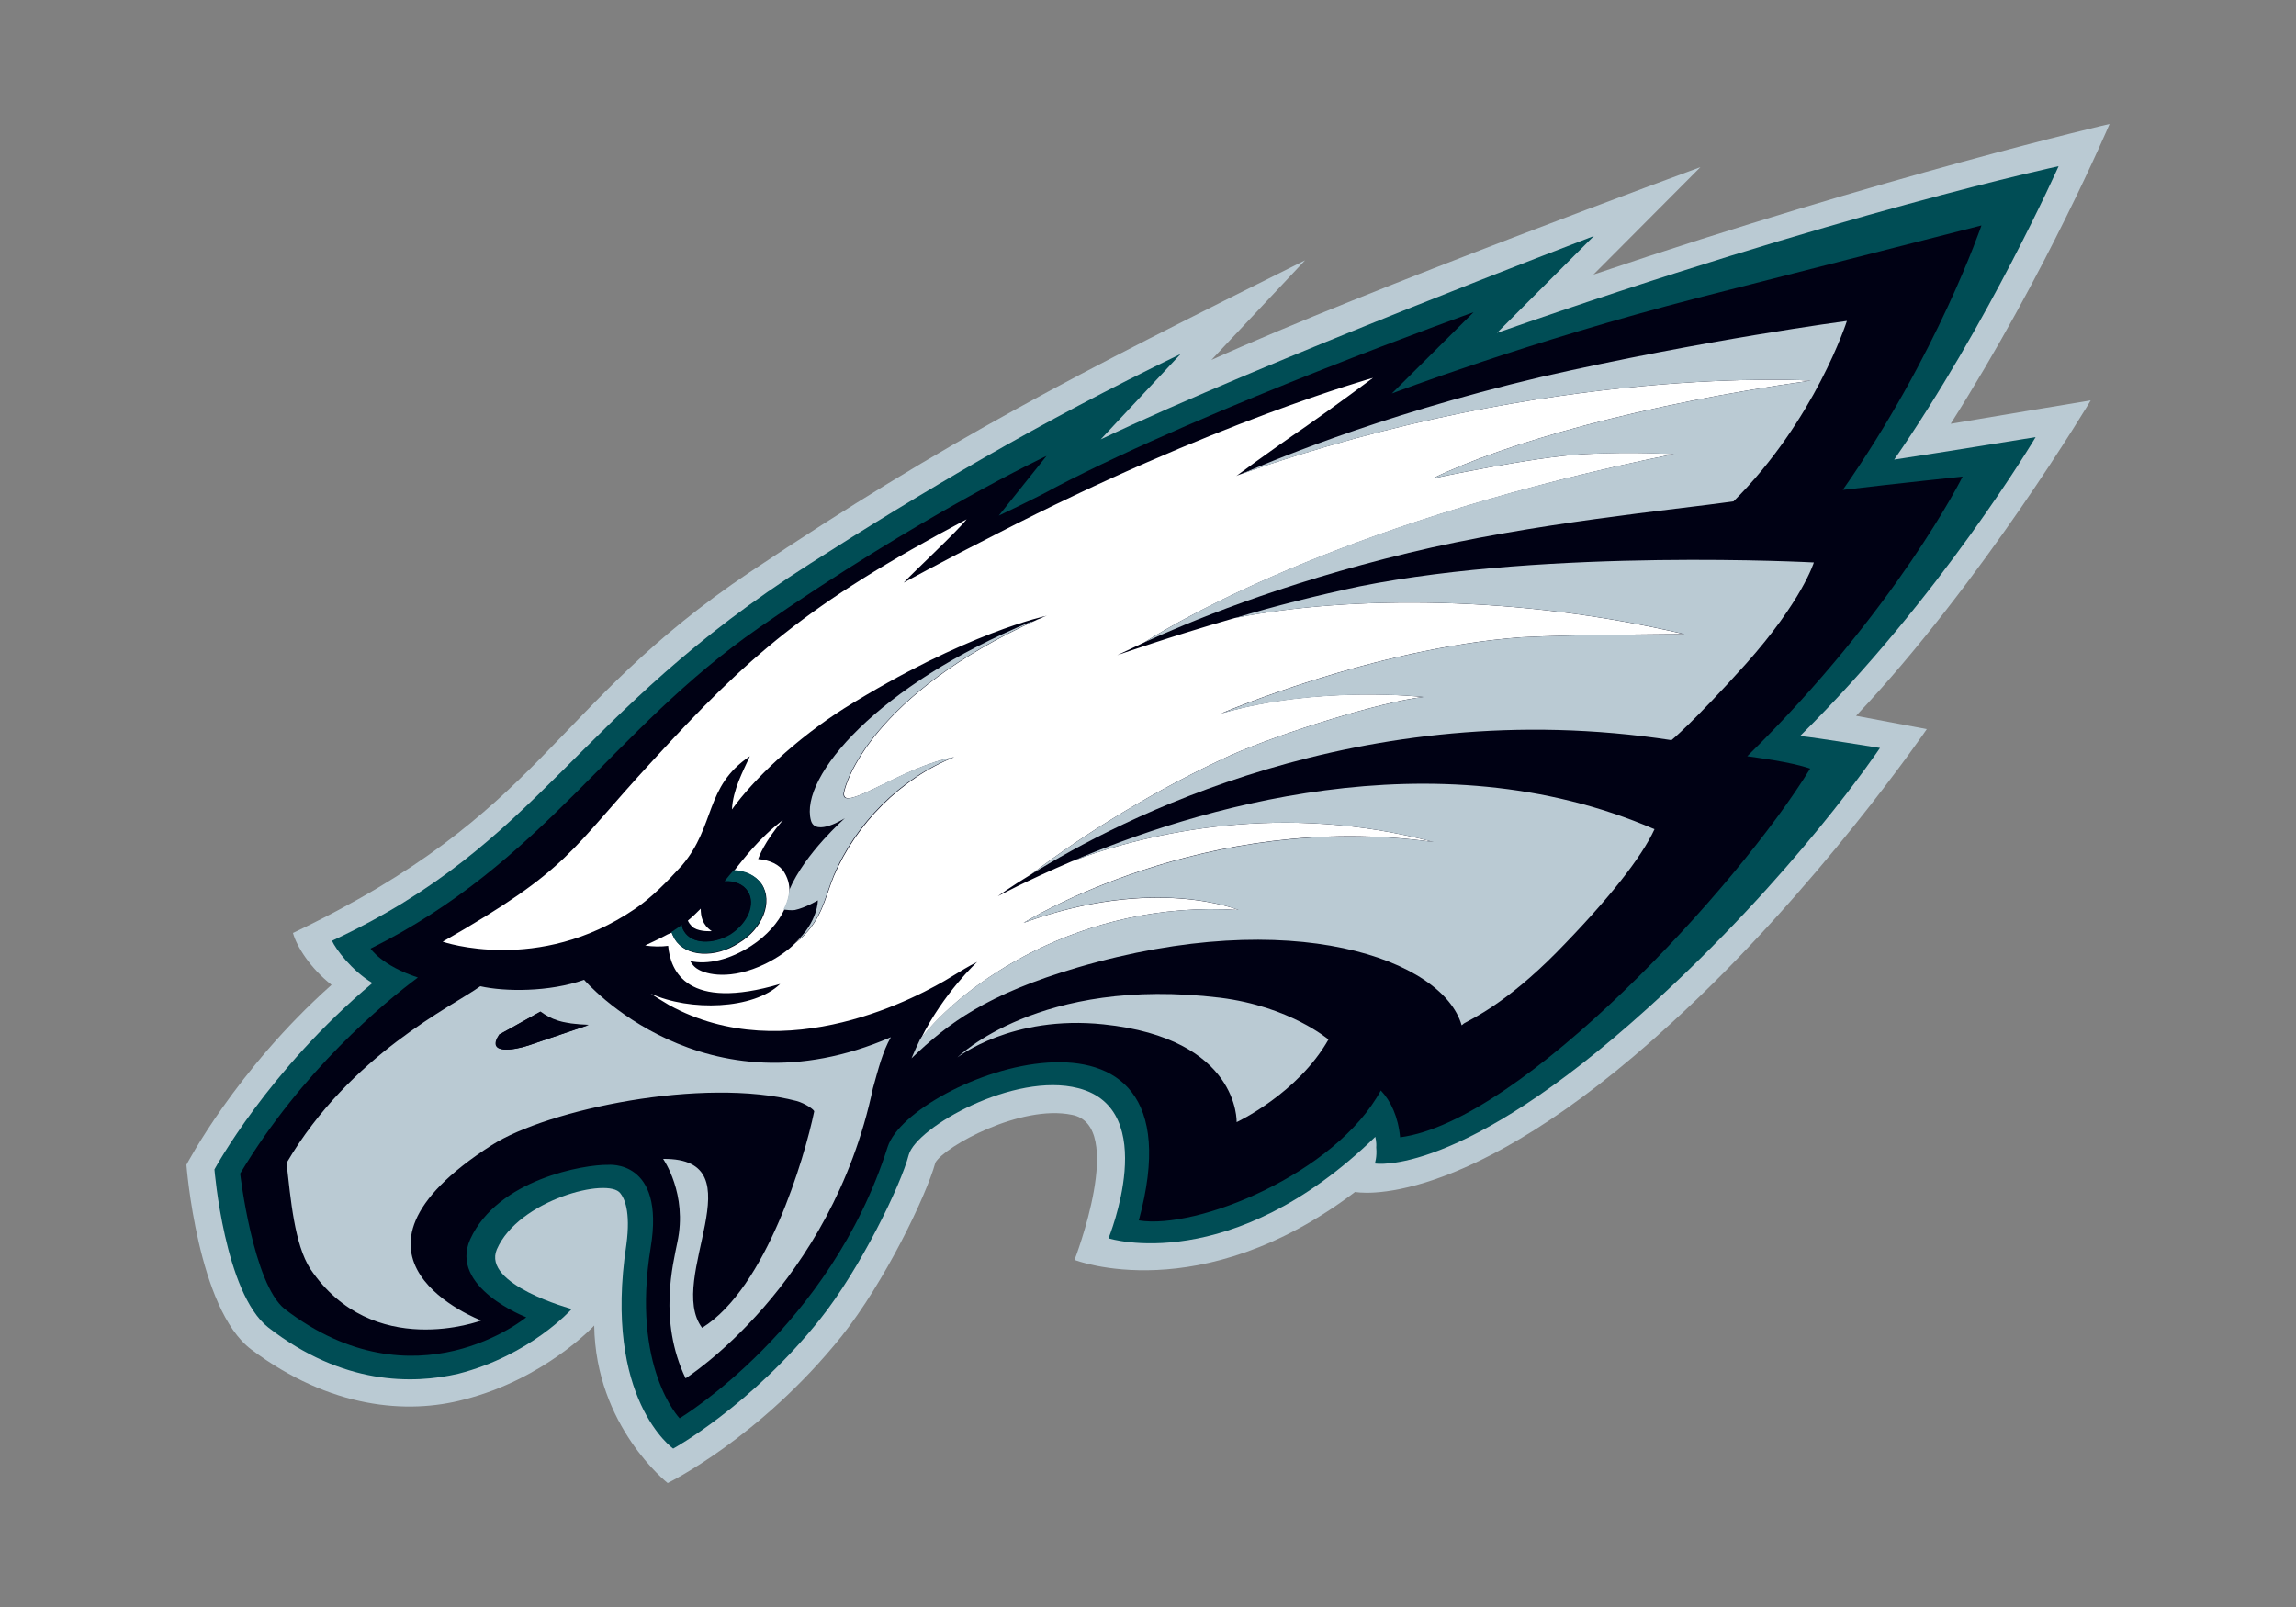<?xml version="1.0" encoding="utf-8"?>
<!-- Generator: Adobe Illustrator 18.0.0, SVG Export Plug-In . SVG Version: 6.00 Build 0)  -->
<!DOCTYPE svg PUBLIC "-//W3C//DTD SVG 1.1//EN" "http://www.w3.org/Graphics/SVG/1.1/DTD/svg11.dtd">
<svg version="1.1" id="Layer_1" xmlns="http://www.w3.org/2000/svg" xmlns:xlink="http://www.w3.org/1999/xlink" x="0px" y="0px"
	 viewBox="-125 -85 500 350" enable-background="new -125 -85 500 350" xml:space="preserve">
<rect x="-125" y="-85" width="500" height="350" fill="#808080" stroke="none"/>
<g>
	<path fill="#BACAD3" d="M159.2-28.3L138.8-6.6c33.5-15.2,106.5-42,106.5-42L222-25.2C285.9-46.8,334.4-58,334.4-58
		s-13.8,32.5-34.6,65.3c4-0.7,30.5-5.1,30.5-5.1s-23.6,39.6-51.1,68.7l15.4,2.9c0,0-23.8,34.9-55.5,63.9c-45.4,41.8-69,36.9-69,36.9
		c-33.8,25.6-61.1,14.8-61.1,14.8s11.4-29.4-0.6-31.6c-11.1-2.3-27.7,6.9-29.7,10.4c-2,7.3-11.1,26.1-20.4,37.8
		c-17.9,22.3-37.9,32-37.9,32S4.7,225.7,4.4,203.7c0,0-10.7,11.6-28.3,16.1c-12.4,3.3-29.2,2-46.4-10.9
		c-11.7-8.8-14.1-40.2-14.1-40.2s10.7-20.6,31.6-39.2c-4.7-3.7-7.6-8.4-8.4-11.3C-5.8,91.7-5.8,69.2,38.3,39.6
		C81.8,10.5,109.2-3.4,159.2-28.3"/>
	<path fill="#004D55" d="M132.1-7.9l-17.4,18.6c34.5-16.5,107.4-44.3,107.4-44.3L201-12.5c74.8-26.2,122.3-36.3,122.3-36.3
		S308-14.5,287.5,15.1c9.9-1.5,30.8-4.9,30.8-4.9s-20.7,34.9-51.3,65.1c3.3,0.3,17.4,2.6,17.4,2.6s-18.5,27.7-50.6,56.7
		c-41,37.1-59.4,33.8-59.4,33.8s0.5-1.4,0.3-3.5c0.1-1.2-0.2-2.2-0.2-2.3c-31.5,30.6-58.1,22.1-58.1,22.1s11.5-28.1-6.6-32.7
		c-13.9-3.6-35.2,8.5-36.9,14.5c-1.7,6.6-10.6,24.9-19.3,35.8c-15.2,19-32,28.2-32,28.2s-15.3-10.7-10.2-44.4
		c1-7.4-0.5-10.2-1.3-11.2c-2.6-3.6-22.2,1.4-26.9,12.2c-3.3,7.7,16.3,13,16.3,13s-9,10.1-24.7,14.1c-9.9,2.3-25.2,2.5-41.4-10.1
		c-9.5-7.5-11.7-34.4-11.7-34.4s11.6-21.5,34.4-40.6c-4.5-2.7-8-7.4-8.8-9.2C-6.6,98.4-0.5,70.8,51.5,37.7
		C75.6,22.3,101.2,7,132.1-7.9"/>
	<path fill="#000114" d="M255.5,79.7c1.9,0.3,9.4,1.2,13.7,2.7c-15.7,25.7-62.9,76.9-89.3,80.3c-0.4-4.4-2-7.9-4.2-10.2
		c-9.8,18.1-40.1,30.4-52.7,28.3c15-55.2-49.8-31.1-54.7-16c-12.5,39.4-45.3,59.1-45.3,59.1s-10.6-11-6.3-37.2
		c3.2-19.3-9.3-18-9.3-18c-5.1-0.1-24,3.1-30,16.2c-4.7,10.5,12.2,17,12.2,17s-24.2,20-52.6-1.8c-6.9-5.5-9.7-29.5-9.7-29.5
		c13.5-22.5,31.3-37.2,38.7-42.7c-7.9-2.6-10.3-6.3-10.3-6.3c37.8-18.8,52.4-47.6,84.6-69.9c35.5-24.7,62.6-37.4,62.6-37.4
		L92.5,27.3c0,0,8.5-4,12.2-6.1C138.6,3.5,195.9-17,195.9-17L178.1,0.7c0,0,29.6-11.3,66.9-20.9c19.9-5.1,61.5-15.7,61.5-15.7
		s-9.6,28.2-30.2,57.6c12.6-1.5,26.1-2.9,26.1-2.9S288,47.8,255.5,79.7"/>
	<path fill="#000114" d="M100.9,49.9c-0.5,0.2-0.7,0.3-1.2,0.6c0.4-0.2,0.7-0.4,1.1-0.6L100.9,49.9"/>
	<path fill="#000114" d="M99.4,50.4c0.2,0.1,0.2,0.1,0.3,0C99.6,50.5,99.6,50.5,99.4,50.4"/>
	<path fill="#FFFFFF" d="M144.7,113.2c0,0-18.2-7.6-46.8,2.8c0,0,39.3-24.7,89.3-17.6c-32.4-8.7-61.7-2.3-78.8,4.2
		c-10.1,4.3-16.1,7.6-16.1,7.6s2.5-1.9,7.3-4.8c11.6-8.9,27.6-18.7,43.4-25.9c11-4.9,33-11.7,41.9-12.7c0,0-23-2.6-44,3.6
		c0,0,33.1-14.2,65.3-16.6c10.9-0.6,35.5-0.7,35.5-0.7c-35.6-8.4-72.6-8.5-97.8-3.5c-14.3,4.1-25.6,8.1-25.6,8.1s2.1-1,5.9-2.8
		c9-5.7,46.2-27,115.3-41c0,0-8.8-0.6-19.6,0c-11,0.6-32.9,5.3-32.9,5.3c15.8-7.7,45.5-16.1,82.3-21.3c0,0-56.3-3.6-124.2,20.4
		c-0.6,0.2-0.9,0.4-0.9,0.4s7.1-5.3,15.3-10.9C165.4,3.7,174-2.7,174-2.7s-34.9,9.7-82,34C78.8,38,71.8,41.9,71.8,41.9
		c2.1-2.3,11.4-10.9,13.7-13.8c-34.9,18.5-47.7,30-68.3,52.5c-18.5,20-17.7,23.4-45.8,39.5c0,0,20.8,7.2,41.8-7.1
		c3.6-2.4,7-5.9,10.3-9.5c7.4-8.7,4.9-17.2,14.8-23.8c-1.5,3.3-3.7,7.3-3.9,11.6c4.7-6.6,14-15.4,24.4-22
		c26.6-16.6,44.2-20.2,44.2-20.2c-0.8,0.2-1.3,0.6-2,0.8c-36.2,16.4-42,35.8-42.2,37.9c-0.3,4.3,13.1-6,24-7.9
		c-11.6,4.6-21.4,14.6-26.2,25.9c-2,4.8-2.6,10.1-8.4,14.6c-1.6,1.6-3.7,3.1-6.5,4.5c-7.6,3.7-12.9,2.3-14.7,1.2
		c-1.1-0.6-1.7-1.8-1.7-1.8c3.7,0.9,8.7-0.3,13.3-3.3c3.4-2.2,5.9-5.1,7.2-7.9c0.7-1.6,2.1-4.6,0-8.1c-1-1.7-3.2-2.7-5.7-2.9
		c0.2-0.5,1.3-3.7,5.4-8.5c-5.4,4.1-8.8,8.8-10.6,11c2.5,0.2,4.7,1.1,6,3c2.5,3.8,0.2,9.7-5,12.8c-5.2,3.4-11.6,3-13.9-0.8
		c-0.3-0.6-0.5-0.9-0.7-1.5c-0.2,0.1-0.6,0.3-0.9,0.4c-1.6,0.9-4.9,2.4-4.9,2.4c1.5,0.3,3.6,0.3,5,0.1c0.5,5.5,4.1,14.3,24.4,8.3
		c-5.8,5.6-19.7,6-28.2,2.1c1.2,0.8,2.5,1.6,4,2.5c25.5,14,54.6-1.9,61.7-6.3c1.8-1.1,3.6-2.2,5.4-3.1c0,0-7.3,6.7-12.3,16.8
		C84.2,129.8,110,110.9,144.7,113.2"/>
	<path fill="#BACAD3" d="M51.6,93.7c1,3.6,7.4-0.5,7.4-0.5s-8.7,7.6-12.1,15.6c-0.1,0.5-0.1,2-1.3,4.3c0.9,0.1,1.8,0.2,2.5,0.1
		c2.3-0.5,5-2.1,5-2.1s0.1,4.6-5,9.3c5.8-4.4,6.4-9.8,8.4-14.6c4.7-11.3,14.6-21.4,26.2-25.9c-11,1.9-24.4,12.3-24,7.9
		c0.2-2.1,6-21.5,42.2-37.9c-0.4,0.2-1.2,0.6-1.4,0.5C66.3,64.1,49,84.2,51.6,93.7"/>
	<path fill="#004D55" d="M37.8,109.1c1.7,2.7,0.1,6.9-3.8,9.3c-3.8,2.3-8.4,2.2-10-0.6c-0.3-0.4-0.5-0.9-0.5-1.4
		c-0.7,0.6-1.6,1.1-2.3,1.6c0.2,0.6,0.4,0.9,0.7,1.5c2.4,3.8,8.7,4.2,13.9,0.8c5.2-3.1,7.5-9,5-12.8c-1.3-1.9-3.5-2.9-6-3
		c-0.6,0.7-1.3,1.5-2,2.4C35,106.8,36.9,107.6,37.8,109.1"/>
	<path fill="#000114" d="M34.1,118.5c3.8-2.5,5.5-6.6,3.8-9.3c-0.9-1.5-2.8-2.3-5-2.2c-1.4,1.8-3.1,3.9-5.2,5.9
		c0,1.7,0.3,3.6,2.4,4.9c0,0-2.4,0.3-3.9-0.7c-0.8-0.6-1.2-1.3-1.4-1.7c-0.5,0.4-0.9,0.9-1.3,1.1c0.1,0.5,0.2,1,0.5,1.4
		C25.7,120.6,30.2,120.8,34.1,118.5"/>
	<path fill="#FFFFFF" d="M26.1,117.1c1.5,0.9,3.9,0.7,3.9,0.7c-2.1-1.4-2.4-3.3-2.4-4.9c-0.9,0.9-1.8,1.8-2.8,2.6
		C24.9,115.8,25.3,116.5,26.1,117.1"/>
	<path fill="#BACAD3" d="M241.8,53.1c0,0-24.7,0.1-35.5,0.7C174,56.2,141,70.4,141,70.4c21-6.1,44-3.6,44-3.6
		C176,67.8,154,74.6,143,79.5c-15.8,7.2-31.8,17-43.4,25.9c18.6-11.6,71.6-39.6,139.4-29.2c0,0,4.4-3.5,16.2-16.6
		C267.5,45.8,270,37.5,270,37.5s-57.4-3.1-98.9,5.2c-8.9,1.9-18.6,4.3-27.1,6.9C169.2,44.6,206.1,44.7,241.8,53.1"/>
	<path fill="#BACAD3" d="M109.7,125.7c46.8-13.7,79.5-1.7,83.6,12.6c0,0,0.2-0.1,0.5-0.4c1.9-1.1,9.2-4.4,20.1-15.4
		c11.4-11.6,18.6-20.8,21.4-26.9c-48.1-20.8-101-4.1-126.9,7c17.1-6.5,46.4-12.9,78.8-4.2c-50-7-89.3,17.6-89.3,17.6
		c28.6-10.5,46.8-2.8,46.8-2.8c-34.7-2.3-60.5,16.6-69.3,28.1c-0.7,1.4-1.3,2.8-1.9,4.2C81.5,137.8,90,131.5,109.7,125.7"/>
	<path fill="#BACAD3" d="M269.3-2.1c-36.8,5.2-66.5,13.6-82.3,21.3c0,0,21.9-4.7,32.9-5.3c10.8-0.5,19.6,0,19.6,0
		c-69.2,13.9-106.3,35.3-115.3,41c9.2-4.2,29-12.6,57.6-19.5c26.8-6.5,58.1-9.4,70.7-11.2c17.8-17.7,24.7-39.3,24.7-39.3
		S246.1-11,210.6-2.9c-36.8,8.7-60.7,19.2-65.4,21.2C213-5.7,269.3-2.1,269.3-2.1"/>
	<path fill="#BACAD3" d="M83.5,145.3c0,0,11.8-9.3,31.8-7.2c29.7,3.1,29,21.3,29,21.3s13.3-6.2,20-18c0,0-8.4-7.2-23.6-9.1
		C101.2,127.5,83.5,145.3,83.5,145.3"/>
	<path fill="#BACAD3" d="M3.1,138.3c-6.1-0.2-8.3-1.3-10.5-2.9c-5,2.8-8.9,4.9-8.9,4.9c-3,4.5,3.3,3.4,6.3,2.4
		C-7.6,141.9,3.1,138.3,3.1,138.3 M69,140.9c-1.8,3.2-2.7,6.8-3.9,11.1c-9.1,43.1-40.8,63.2-40.8,63.2c-6-12.6-2.7-25-1.8-29.6
		c2.3-10.6-3.1-18.2-3.1-18.2c21-0.2,0.5,26.2,8.5,36.8c14-8.7,22.3-37,24.4-47.1c0.1-0.4-2-1.8-3.8-2.3
		c-20.3-5.3-54.2,1.8-66.4,9.6c-38.4,24.6-2.3,38.2-2.3,38.2s-23.6,8.9-37.2-11.2c-3.5-5.4-4.3-15.3-5.2-23.1
		c13.9-23.7,36.1-34.1,42.2-38.5c5.3,1.2,15,1.3,22.6-1.4C2.3,128.5,28.2,158.6,69,140.9z"/>
	<path fill="#000114" d="M-16.2,140.3c-3,4.5,3.3,3.4,6.3,2.4c2.4-0.8,13.1-4.5,13.1-4.5c-6.1-0.2-8.3-1.3-10.5-2.9
		C-12.4,138.2-16.2,140.3-16.2,140.3"/>
</g>
</svg>
